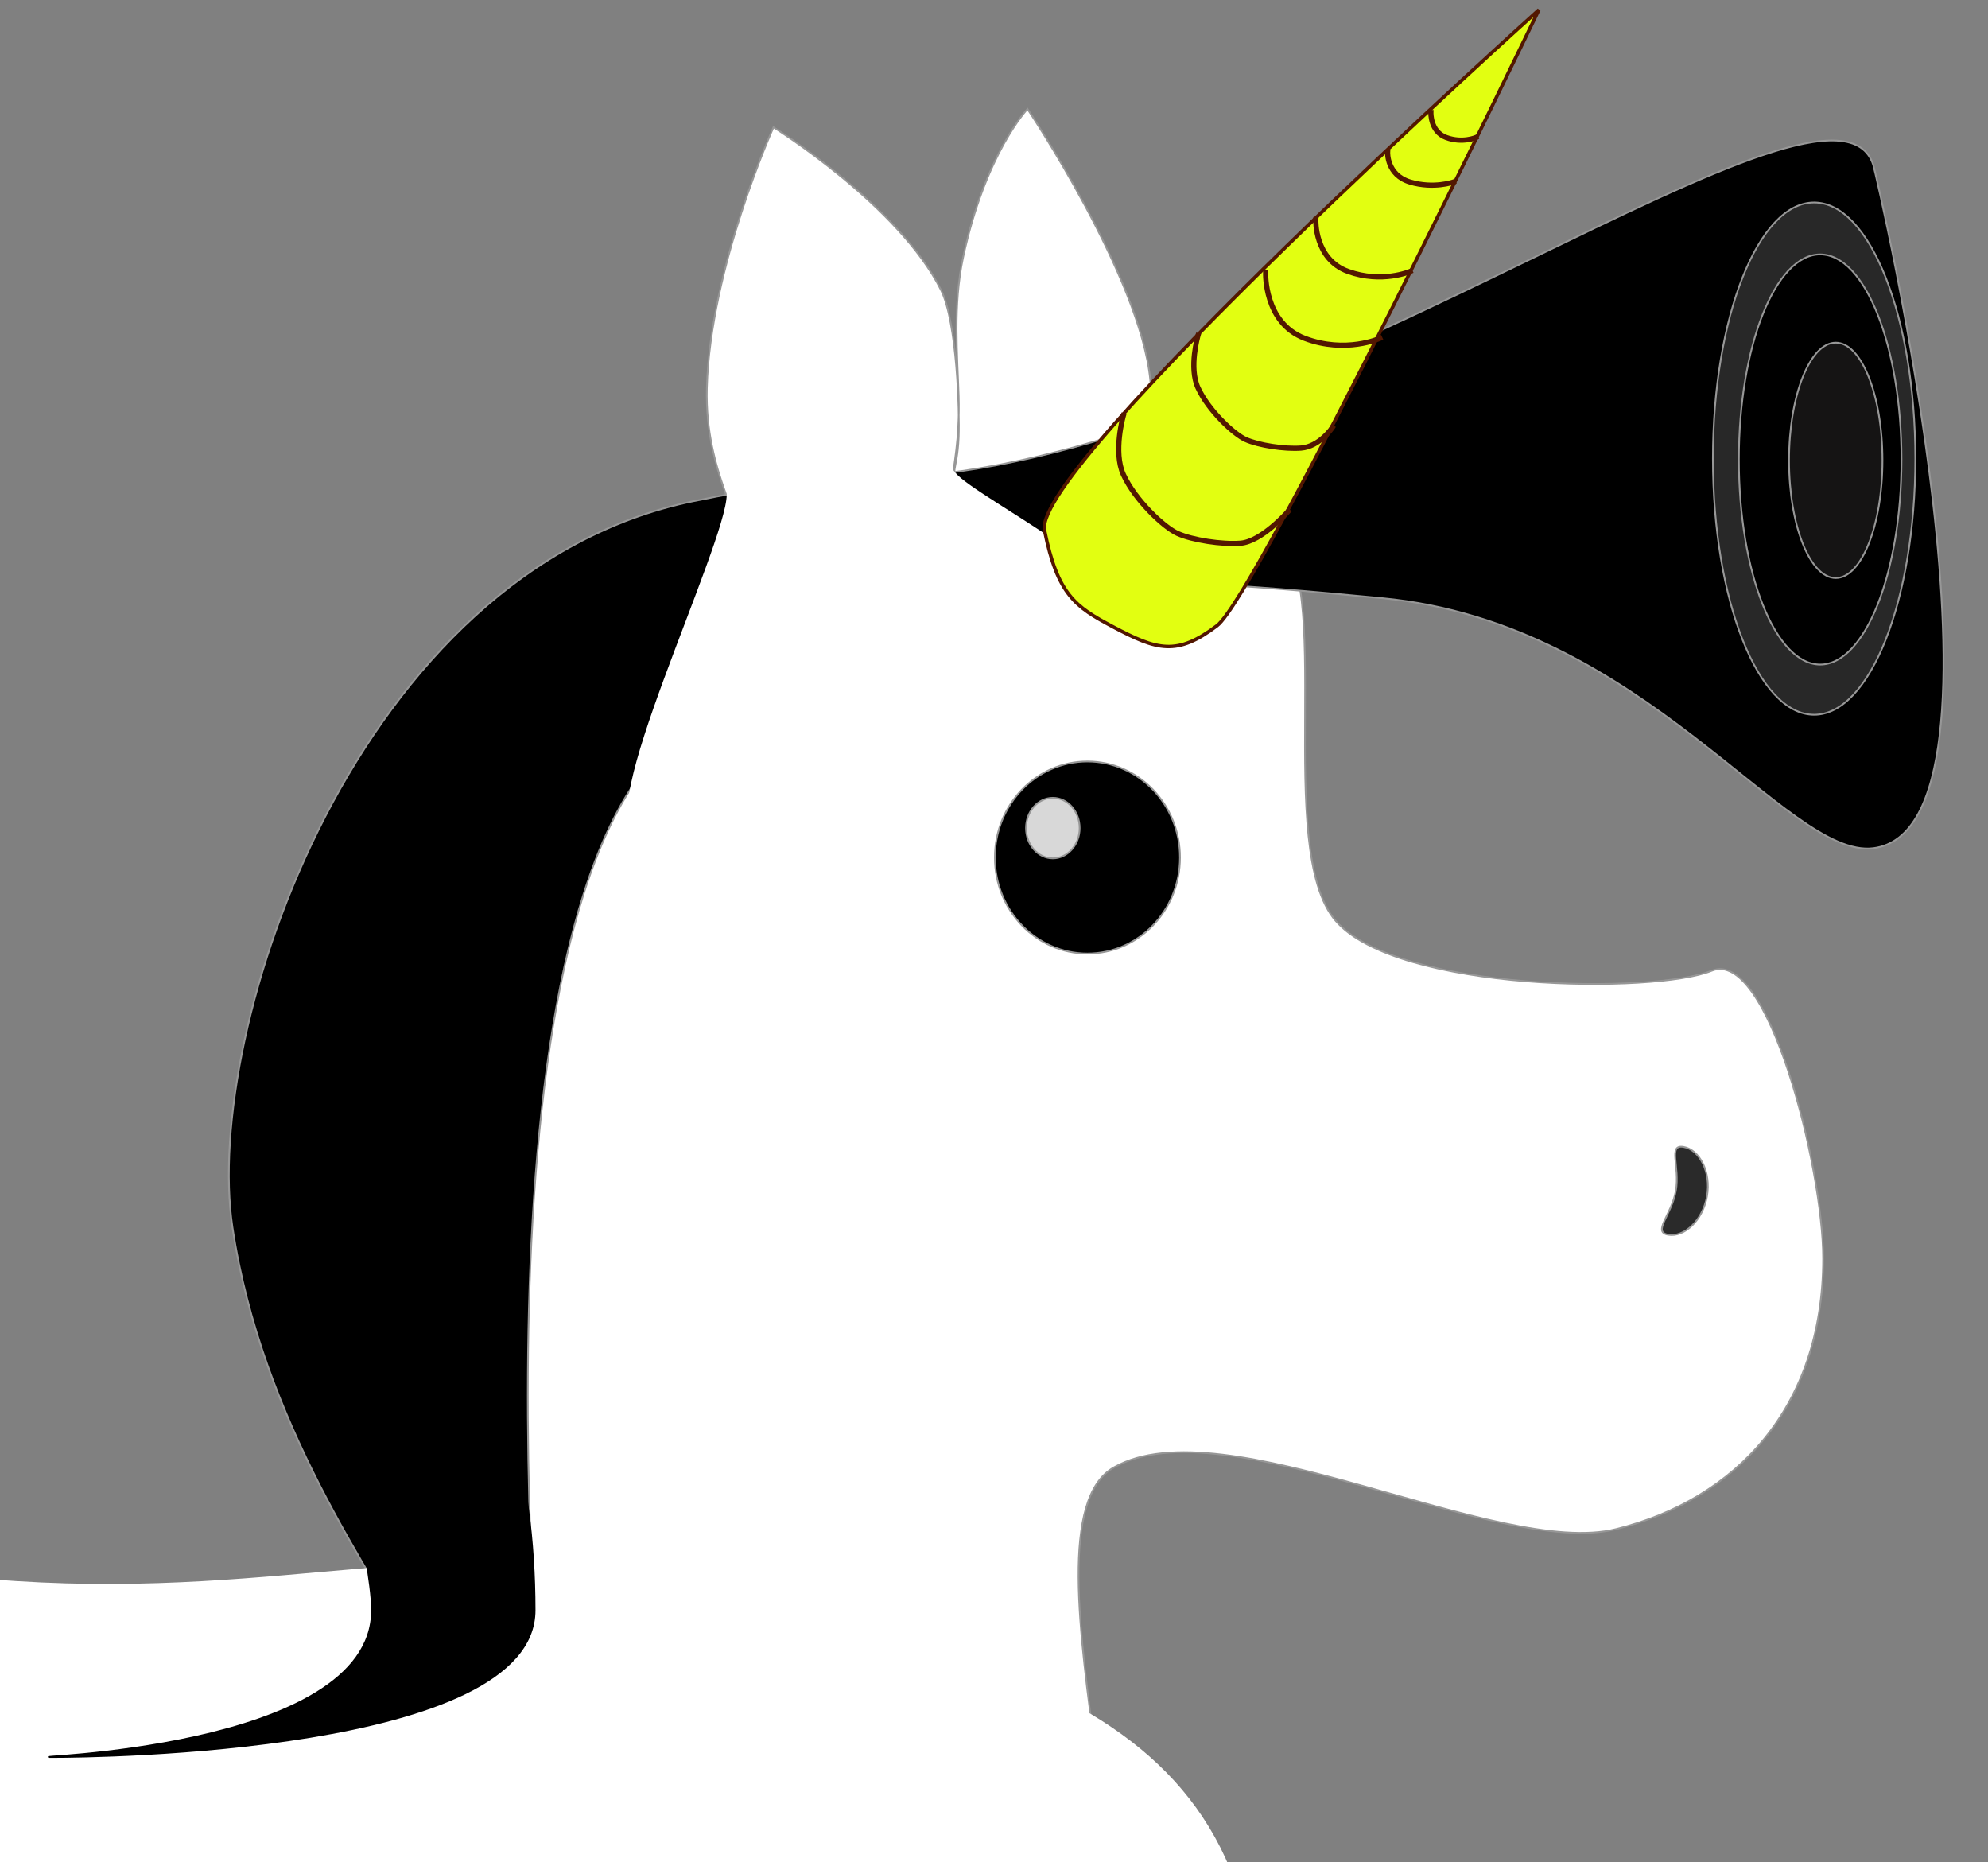 <?xml version="1.0" encoding="UTF-8" standalone="no"?>
<svg width="1149px" height="1076px" viewBox="0 0 1149 1076" version="1.1" xmlns="http://www.w3.org/2000/svg" xmlns:xlink="http://www.w3.org/1999/xlink">
    <rect x="0" y="0" width="1149" height="1076" fill="#808080" stroke="none"/>
    <!-- Generator: Sketch 39.1 (31720) - http://www.bohemiancoding.com/sketch -->
    <title>Slice</title>
    <desc>Created with Sketch.</desc>
    <defs></defs>
    <g id="Page-1" stroke="none" stroke-width="1" fill="none" fill-rule="evenodd">
        <g id="unicorn" transform="translate(-1266, -37)">
            <path d="M1879,1196 C1955.615,1196 1847.258,920.363 1909.78,884.911 C1973.912,848.546 2131.563,937.629 2200.135,920.551 C2268.707,903.473 2319.724,850.822 2319.724,764.12 C2319.724,711.407 2287.738,584.597 2255.285,597.929 C2222.832,611.26 2073.929,610.361 2038.039,569.163 C2001.823,527.589 2038.592,370.261 2002.911,344.176 C1982.899,329.546 1916.431,367.942 1903.266,367.726 C1893.805,367.571 1935.233,301.817 1930.843,256.639 C1925.061,197.153 1859.864,99.985 1859.864,99.985 C1859.864,99.985 1835.466,125.722 1822.623,185.788 C1816.702,213.48 1819.38,242.716 1820.085,265.968 C1820.831,290.586 1816.712,308.495 1816.999,310.745 C1818.398,321.733 1824.549,310.745 1822.623,310.745 C1813.838,310.745 1819.225,310.688 1820.085,289.521 C1820.666,275.2 1819.153,223.282 1809.933,204.721 C1785.567,155.67 1713.043,110.565 1713.043,110.565 C1713.043,110.565 1676.429,191.672 1674.542,261.227 C1673.182,311.392 1698.138,340.077 1688.736,344.176 C1533.459,411.887 1444,569.424 1444,752.5 C1444,997.438 1638.756,1196 1879,1196 Z" id="Oval-13" stroke="#979797" fill="#FFFFFF"></path>
            <path d="M1582.815,1082.714 C1582.815,1082.714 1532.554,612.044 1639.821,479.888 C1743.287,352.413 1913.283,368.285 2064.902,382.65 C2216.522,397.015 2298.38,533.406 2348.708,527.113 C2439.128,515.806 2350.389,137.69 2348.708,132.425 C2325.3,59.092 2024.385,291.878 1800.55,311.658 C1748.818,316.229 1739.889,311.658 1667.028,326.544 C1471.574,366.478 1383.279,632.743 1400.338,746.039 C1417.398,859.334 1481.388,946.253 1508.275,995.859 C1535.161,1045.466 1582.815,1082.714 1582.815,1082.714 Z" id="Oval-17" stroke="#979797" fill="#000000"></path>
            <ellipse id="Oval-18" stroke="#979797" fill="#282828" cx="2314.5" cy="302" rx="58.5" ry="148"></ellipse>
            <path d="M2318,421 C2343.957,421 2365,367.946 2365,302.5 C2365,237.054 2343.957,184 2318,184 C2292.043,184 2271,237.054 2271,302.5 C2271,367.946 2292.043,421 2318,421 Z" id="Oval-18" stroke="#979797" fill="#000000"></path>
            <path d="M2327,371 C2341.912,371 2354,340.555 2354,303 C2354,265.445 2341.912,235 2327,235 C2312.088,235 2300,265.445 2300,303 C2300,340.555 2312.088,371 2327,371 Z" id="Oval-18" stroke="#979797" fill="#151414"></path>
            <path d="M1894.5,588 C1924.047,588 1948,563.152 1948,532.5 C1948,501.848 1924.047,477 1894.5,477 C1864.953,477 1841,501.848 1841,532.5 C1841,563.152 1864.953,588 1894.5,588 Z" id="Oval-16" stroke="#979797" fill="#000000"></path>
            <ellipse id="Oval-19" stroke="#979797" fill="#D8D8D8" cx="1874.5" cy="515.5" rx="15.5" ry="17.5"></ellipse>
            <path d="M2241.526,737.543 C2255.755,737.543 2267.289,728.659 2267.289,719.27 C2267.289,709.881 2255.755,719.27 2241.526,719.27 C2227.298,719.27 2215.763,709.881 2215.763,719.27 C2215.763,728.659 2227.298,737.543 2241.526,737.543 Z" id="Oval-14" stroke="#979797" fill="#2A2A2A" transform="translate(2241.526, 726.32) rotate(-80) translate(-2241.526, -726.32) "></path>
            <path d="M1635.989,515.42 C1649.213,515.42 1909.051,428.639 1920.804,405.266 C1935.557,375.925 1830.336,325.646 1817.862,310.532 C1796.534,284.688 1810.479,304.728 1780.656,304.728 C1750.833,304.728 1686.519,294.071 1686.519,322.79 C1686.519,351.509 1606.166,515.42 1635.989,515.42 Z" id="Oval-15" stroke="#FFFFFF" fill="#FFFFFF"></path>
            <path d="M2119.072,17.646 C2119.072,17.646 2023.825,380.788 2004.357,402.469 C1984.89,424.15 1973.305,423.06 1945.218,414.479 C1921.937,407.367 1910.453,402.469 1895.986,367.402 C1881.518,332.336 2119.072,17.646 2119.072,17.646 Z" id="Triangle-5" stroke="#521700" stroke-width="2" fill="#E2FF11" transform="translate(2007.211, 218.925) rotate(11) translate(-2007.211, -218.925) "></path>
            <path d="M1915.285,277.134 C1915.285,277.134 1909.217,298.031 1915.285,311.245 C1922.189,326.278 1938.906,341.806 1946.599,345.26 C1955.147,349.098 1972.204,351.727 1982.993,350.896 C1995.189,349.957 2010.439,332.591 2010.439,332.591" id="Line" stroke="#521701" stroke-width="3" stroke-linecap="square"></path>
            <path d="M1997.5,194.5 C1997.5,194.5 1996.365,223.508 2020.085,232.5 C2043.806,241.492 2063.5,232.5 2063.5,232.5" id="Line" stroke="#521701" stroke-width="3" stroke-linecap="square"></path>
            <path d="M2026.503,164 C2026.503,164 2025.565,186.792 2045.152,193.856 C2064.739,200.921 2081,193.856 2081,193.856" id="Line" stroke="#521701" stroke-width="3" stroke-linecap="square"></path>
            <path d="M2093.003,102 C2093.003,102 2092.556,113.049 2101.9,116.474 C2111.243,119.899 2119,116.474 2119,116.474" id="Line" stroke="#521701" stroke-width="3" stroke-linecap="square"></path>
            <path d="M2068.005,125 C2068.005,125 2067.351,138.124 2081.007,142.192 C2094.663,146.26 2106,142.192 2106,142.192" id="Line" stroke="#521701" stroke-width="3" stroke-linecap="square"></path>
            <path d="M1958.373,231 C1958.373,231 1953.033,249.389 1958.373,261.016 C1964.448,274.245 1979.159,287.909 1985.928,290.949 C1993.451,294.326 2008.461,296.64 2017.954,295.909 C2028.687,295.082 2036,284.12 2036,284.12" id="Line" stroke="#521701" stroke-width="3" stroke-linecap="square"></path>
            <path d="M1033.317,1453.485 C1289.874,1453.485 1473.073,1660.313 1722.076,1628.705 C1971.078,1597.097 1993.267,1401.398 1993.267,1209.322 C1993.267,1017.246 1834.953,985.346 1590.751,944.2 C1492.195,927.594 1386.977,968.849 1212.903,944.2 C1038.828,919.551 688.868,884.287 569.065,1046.648 C482.85,1163.492 505.901,1417.532 525.806,1453.485 C569.065,1531.624 673.542,1453.485 1033.317,1453.485 Z" id="Oval-20" stroke-opacity="0" stroke="#FFFFFF" fill="#FFFFFF"></path>
            <path d="M1296.365,1052.251 C1322.322,1052.251 1575,1049.514 1575,967.5 C1575,885.486 1553.957,819 1528,819 C1507.328,819 1481.776,850.775 1475.484,909.372 C1473.876,924.353 1481,950.801 1481,967.5 C1481,1049.514 1270.408,1052.251 1296.365,1052.251 Z" id="Oval-24" stroke="#000000" fill="#000000"></path>
        </g>
    </g>
</svg>